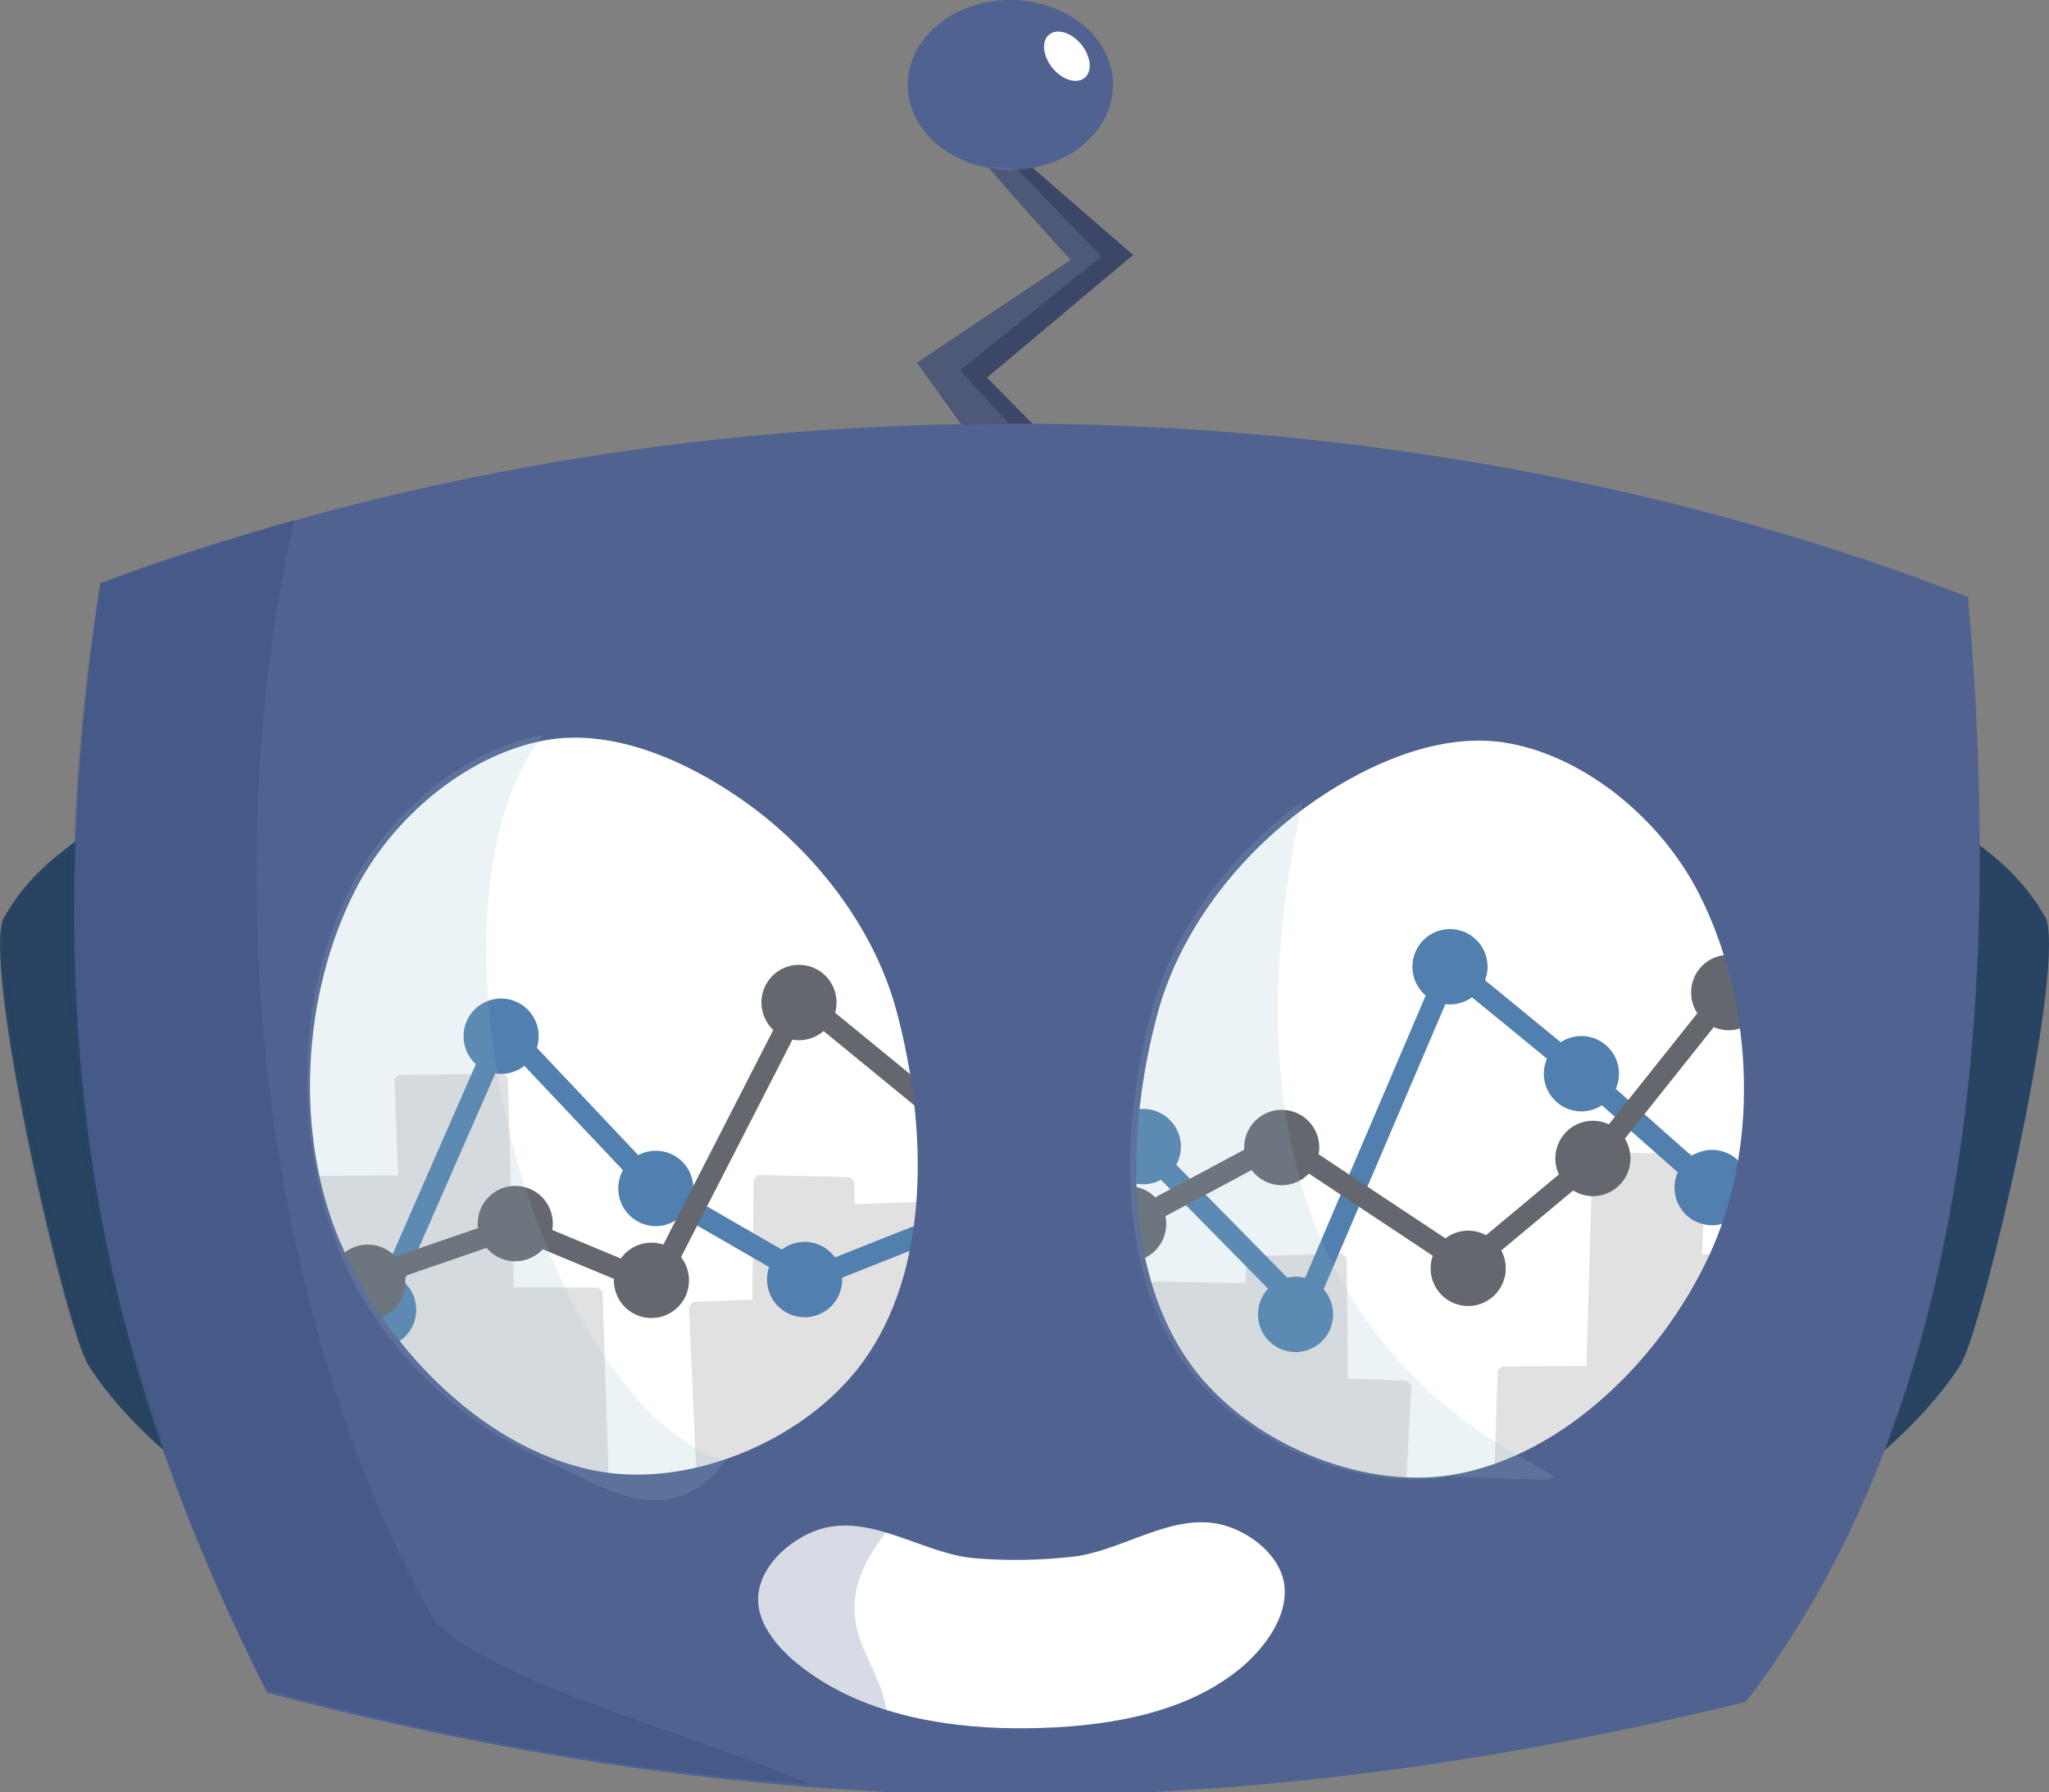 <?xml version="1.0" encoding="UTF-8" standalone="no"?>
<!-- Created with Inkscape (http://www.inkscape.org/) -->

<svg
   width="63.455mm"
   height="55.522mm"
   viewBox="0 0 63.455 55.522"
   version="1.1"
   id="svg5"
   inkscape:version="1.1 (c4e8f9ed74, 2021-05-24)"
   sodipodi:docname="ida_logo_oh.svg"
   inkscape:export-filename="/home/minimal/ida_logo.png"
   inkscape:export-xdpi="300"
   inkscape:export-ydpi="300"
   xmlns:inkscape="http://www.inkscape.org/namespaces/inkscape"
   xmlns:sodipodi="http://sodipodi.sourceforge.net/DTD/sodipodi-0.dtd"
   xmlns="http://www.w3.org/2000/svg"
   xmlns:svg="http://www.w3.org/2000/svg">
  <rect x="0" y="0" width="63.455" height="55.522" fill="#808080" stroke="none"/>
  <defs
     id="defs98" />
  <sodipodi:namedview
     id="namedview7"
     pagecolor="#ffffff"
     bordercolor="#666666"
     borderopacity="1.0"
     inkscape:pageshadow="2"
     inkscape:pageopacity="0.0"
     inkscape:pagecheckerboard="true"
     inkscape:document-units="mm"
     showgrid="false"
     inkscape:zoom="4.0000001"
     inkscape:cx="123.375"
     inkscape:cy="110.5"
     inkscape:window-width="1920"
     inkscape:window-height="1136"
     inkscape:window-x="0"
     inkscape:window-y="38"
     inkscape:window-maximized="1"
     inkscape:current-layer="layer10"
     showguides="false"
     inkscape:guide-bbox="true"
     objecttolerance="20"
     inkscape:snap-path-clip="false" />
  <g
     inkscape:groupmode="layer"
     id="layer5"
     inkscape:label="back hals"
     style="display:inline"
     transform="translate(-57.486,-91.212)" />
  <g
     inkscape:groupmode="layer"
     id="layer4"
     inkscape:label="attena/hals front"
     style="display:inline"
     transform="translate(-57.486,-91.212)">
    <path
       style="display:inline;fill:#3c4767;fill-opacity:1;stroke:none;stroke-width:0.265px;stroke-linecap:butt;stroke-linejoin:miter;stroke-opacity:1"
       d="m 88.092,105.499 -2.209,-3.051 4.762,-3.185 c 0,0 -3.144,-3.443 -2.991,-3.469 0.152,-0.026 1.02,-0.073 1.02,-0.073 l 3.902,3.39 -4.524,3.797 2.276,2.316 z"
       id="path76134"
       inkscape:export-filename="/home/minimal/ida_test.png"
       inkscape:export-xdpi="300"
       inkscape:export-ydpi="300" />
  </g>
  <g
     inkscape:groupmode="layer"
     id="layer8"
     inkscape:label="ball"
     transform="translate(-57.486,-91.212)">
    <path
       id="path83241"
       style="fill:#506290;fill-rule:evenodd;stroke-width:1.865;stroke-linecap:round;stroke-linejoin:round"
       d="m 91.954,93.842 a 3.177,2.63 0 0 1 -3.177,2.63 3.177,2.63 0 0 1 -3.177,-2.63 3.177,2.63 0 0 1 3.177,-2.63 3.177,2.63 0 0 1 3.177,2.63 z" />
  </g>
  <g
     inkscape:groupmode="layer"
     id="layer7"
     inkscape:label="??"
     style="display:inline"
     transform="translate(-57.486,-91.212)" />
  <g
     inkscape:groupmode="layer"
     id="layer2"
     inkscape:label="head"
     style="display:inline"
     transform="translate(-57.486,-91.212)">
    <path
       style="display:inline;fill:#294462;fill-opacity:1;stroke:#294462;stroke-width:0.265px;stroke-linecap:butt;stroke-linejoin:miter;stroke-opacity:1"
       d="m 59.883,117.395 c -0.779,0.586 -1.547,1.219 -2.187,2.356 -0.537,1.829 1.976,12.644 2.658,13.709 1.153,1.799 2.988,3.156 2.99,3.132 l -1.141,-18.129 z"
       id="path41137"
       sodipodi:nodetypes="ccsccc"
       inkscape:export-filename="/home/minimal/ida_test.png"
       inkscape:export-xdpi="300"
       inkscape:export-ydpi="300" />
    <path
       style="display:inline;fill:#294462;fill-opacity:1;stroke:#294462;stroke-width:0.265px;stroke-linecap:butt;stroke-linejoin:miter;stroke-opacity:1"
       d="m 118.547,117.372 c 0.779,0.586 1.547,1.219 2.187,2.356 0.537,1.829 -1.976,12.644 -2.658,13.709 -1.153,1.799 -2.988,3.156 -2.99,3.132 l 1.141,-18.129 z"
       id="path41137-6"
       sodipodi:nodetypes="ccsccc"
       inkscape:export-filename="/home/minimal/ida_test.png"
       inkscape:export-xdpi="300"
       inkscape:export-ydpi="300" />
    <path
       style="display:inline;fill:#ffffff;fill-opacity:1;stroke:none;stroke-width:0.265px;stroke-linecap:butt;stroke-linejoin:miter;stroke-opacity:1"
       d="m 74.298,113.981 c -2.486,0.466 -4.802,2.456 -5.95,4.71 -1.668,3.275 -1.903,7.639 -0.453,11.016 1.429,3.329 4.604,6.573 8.179,7.158 2.909,0.476 6.408,-1.032 8.162,-3.4 2.2,-2.971 2.056,-7.466 1.094,-11.035 -0.694,-2.576 -2.516,-4.936 -4.683,-6.492 -1.799,-1.291 -4.172,-2.364 -6.348,-1.956 z"
       id="path1109"
       sodipodi:nodetypes="aaaaaaaa"
       inkscape:export-filename="/home/minimal/ida_test.png"
       inkscape:export-xdpi="300"
       inkscape:export-ydpi="300" />
    <path
       style="display:inline;fill:#ffffff;fill-opacity:1;stroke:none;stroke-width:0.265px;stroke-linecap:butt;stroke-linejoin:miter;stroke-opacity:1"
       d="m 104.183,114.073 c 2.486,0.466 4.802,2.456 5.95,4.71 1.668,3.275 1.903,7.639 0.453,11.016 -1.429,3.329 -4.604,6.573 -8.179,7.158 -2.909,0.476 -6.408,-1.032 -8.162,-3.4 -2.2,-2.971 -2.056,-7.466 -1.094,-11.035 0.694,-2.576 2.516,-4.936 4.684,-6.492 1.799,-1.291 4.172,-2.364 6.348,-1.956 z"
       id="path1114"
       sodipodi:nodetypes="aaaaaaaa"
       inkscape:export-filename="/home/minimal/ida_test.png"
       inkscape:export-xdpi="300"
       inkscape:export-ydpi="300" />
    <g
       id="g84587"
       clip-path="url(#clipPath84589)"
       style="display:inline"
       inkscape:export-filename="/home/minimal/ida_test.png"
       inkscape:export-xdpi="300"
       inkscape:export-ydpi="300"
       mask="none"
       transform="translate(-6.992,-2.045)">
      <path
         style="fill:#e2e1e2;fill-opacity:1;stroke:#e2e1e2;stroke-width:0.265;stroke-linecap:round;stroke-linejoin:bevel;stroke-miterlimit:4;stroke-dasharray:none;stroke-opacity:1"
         d="m 75.592,136.728 -1.532,-6.915 2.888,-0.013 -0.125,-3.114 3.25,-0.037 0.19,6.614 2.743,0.01 0.224,6.845 2.945,-1.246 -0.229,-5.155 1.964,-0.073 0.039,-3.857 2.849,0.067 0.024,0.84 2.089,-0.072 -1.045,3.801 c -1.536,2.053 -2.67,3.83 -10.18,6.947 z"
         id="path138170"
         sodipodi:nodetypes="cccccccccccccccccc" />
      <g
         id="g129858">
        <path
           id="path124887"
           style="fill:#517fae;fill-rule:evenodd;stroke-width:1.865;stroke-linecap:round;stroke-linejoin:round"
           d="m 77.367,133.832 a 1.163,1.167 0 0 1 -1.163,1.167 1.163,1.167 0 0 1 -1.163,-1.167 1.163,1.167 0 0 1 1.163,-1.167 1.163,1.167 0 0 1 1.163,1.167 z" />
        <path
           id="path124887-9"
           style="display:inline;fill:#517fae;fill-rule:evenodd;stroke-width:1.865;stroke-linecap:round;stroke-linejoin:round"
           d="m 81.16,125.356 a 1.163,1.167 0 0 1 -1.163,1.167 1.163,1.167 0 0 1 -1.163,-1.167 1.163,1.167 0 0 1 1.163,-1.167 1.163,1.167 0 0 1 1.163,1.167 z" />
        <path
           id="path124887-9-3"
           style="display:inline;fill:#517fae;fill-rule:evenodd;stroke-width:1.865;stroke-linecap:round;stroke-linejoin:round"
           d="m 85.951,130.071 a 1.163,1.167 0 0 1 -1.163,1.167 1.163,1.167 0 0 1 -1.163,-1.167 1.163,1.167 0 0 1 1.163,-1.167 1.163,1.167 0 0 1 1.163,1.167 z" />
        <path
           id="path124887-9-1"
           style="display:inline;fill:#517fae;fill-rule:evenodd;stroke-width:1.865;stroke-linecap:round;stroke-linejoin:round"
           d="m 90.559,132.894 a 1.163,1.167 0 0 1 -1.163,1.167 1.163,1.167 0 0 1 -1.163,-1.167 1.163,1.167 0 0 1 1.163,-1.167 1.163,1.167 0 0 1 1.163,1.167 z" />
        <path
           style="fill:none;fill-opacity:1;stroke:#517fae;stroke-width:0.665;stroke-linecap:butt;stroke-linejoin:miter;stroke-miterlimit:4;stroke-dasharray:none;stroke-opacity:1"
           d="m 76.274,133.765 3.795,-8.662"
           id="path125186"
           sodipodi:nodetypes="cc" />
        <path
           style="display:inline;fill:none;fill-opacity:1;stroke:#517fae;stroke-width:0.665;stroke-linecap:butt;stroke-linejoin:miter;stroke-miterlimit:4;stroke-dasharray:none;stroke-opacity:1"
           d="m 84.778,130.091 -4.709,-4.989"
           id="path125186-9"
           sodipodi:nodetypes="cc" />
        <path
           style="display:inline;fill:none;fill-opacity:1;stroke:#517fae;stroke-width:0.665;stroke-linecap:butt;stroke-linejoin:miter;stroke-miterlimit:4;stroke-dasharray:none;stroke-opacity:1"
           d="m 89.583,132.864 -4.805,-2.772"
           id="path125186-9-4"
           sodipodi:nodetypes="cc" />
        <path
           style="display:inline;fill:none;fill-opacity:1;stroke:#517fae;stroke-width:0.665;stroke-linecap:butt;stroke-linejoin:miter;stroke-miterlimit:4;stroke-dasharray:none;stroke-opacity:1"
           d="m 99.886,128.775 -10.303,4.089"
           id="path125186-9-4-6"
           sodipodi:nodetypes="cc" />
      </g>
      <g
         id="g129858-4"
         style="display:inline"
         transform="translate(-1.113,-6.994)">
        <g
           id="g137155">
          <path
             id="path124887-3"
             style="fill:#65676e;fill-rule:evenodd;stroke-width:1.865;stroke-linecap:round;stroke-linejoin:round"
             d="m 78.143,139.971 a 1.163,1.167 0 0 1 -1.163,1.167 1.163,1.167 0 0 1 -1.163,-1.167 1.163,1.167 0 0 1 1.163,-1.167 1.163,1.167 0 0 1 1.163,1.167 z" />
          <path
             id="path124887-3-3"
             style="display:inline;fill:#65676e;fill-rule:evenodd;stroke-width:1.865;stroke-linecap:round;stroke-linejoin:round"
             d="m 82.711,138.154 a 1.163,1.167 0 0 1 -1.163,1.167 1.163,1.167 0 0 1 -1.163,-1.167 1.163,1.167 0 0 1 1.163,-1.167 1.163,1.167 0 0 1 1.163,1.167 z" />
          <path
             id="path124887-3-3-1"
             style="display:inline;fill:#65676e;fill-rule:evenodd;stroke-width:1.865;stroke-linecap:round;stroke-linejoin:round"
             d="m 86.928,139.912 a 1.163,1.167 0 0 1 -1.163,1.167 1.163,1.167 0 0 1 -1.163,-1.167 1.163,1.167 0 0 1 1.163,-1.167 1.163,1.167 0 0 1 1.163,1.167 z" />
          <path
             id="path124887-3-3-1-4"
             style="display:inline;fill:#65676e;fill-rule:evenodd;stroke-width:1.865;stroke-linecap:round;stroke-linejoin:round"
             d="m 91.498,131.306 a 1.163,1.167 0 0 1 -1.163,1.167 1.163,1.167 0 0 1 -1.163,-1.167 1.163,1.167 0 0 1 1.163,-1.167 1.163,1.167 0 0 1 1.163,1.167 z" />
          <path
             style="fill:none;fill-opacity:1;stroke:#65676e;stroke-width:0.665;stroke-linecap:butt;stroke-linejoin:miter;stroke-miterlimit:4;stroke-dasharray:none;stroke-opacity:1"
             d="m 77.096,139.78 4.469,-1.538"
             id="path125186-6"
             sodipodi:nodetypes="cc" />
          <path
             style="display:inline;fill:none;fill-opacity:1;stroke:#65676e;stroke-width:0.665;stroke-linecap:butt;stroke-linejoin:miter;stroke-miterlimit:4;stroke-dasharray:none;stroke-opacity:1"
             d="m 81.565,138.242 4.311,1.795"
             id="path125186-6-9"
             sodipodi:nodetypes="cc" />
          <path
             style="display:inline;fill:none;fill-opacity:1;stroke:#65676e;stroke-width:0.665;stroke-linecap:butt;stroke-linejoin:miter;stroke-miterlimit:4;stroke-dasharray:none;stroke-opacity:1"
             d="m 85.876,140.037 4.529,-8.843"
             id="path125186-6-9-2"
             sodipodi:nodetypes="cc" />
          <path
             style="display:inline;fill:none;fill-opacity:1;stroke:#65676e;stroke-width:0.665;stroke-linecap:butt;stroke-linejoin:miter;stroke-miterlimit:4;stroke-dasharray:none;stroke-opacity:1"
             d="m 90.405,131.194 10.137,8.301"
             id="path125186-6-9-2-0"
             sodipodi:nodetypes="cc" />
        </g>
      </g>
    </g>
    <g
       id="g922"
       clip-path="url(#clipPath924)"
       transform="translate(-6.992,-2.045)">
      <g
         id="g84596"
         clip-path="url(#clipPath84598)"
         style="display:inline"
         inkscape:export-filename="/home/minimal/ida_test.png"
         inkscape:export-xdpi="300"
         inkscape:export-ydpi="300"
         mask="none">
        <path
           style="display:inline;fill:#e2e1e2;fill-opacity:1;stroke:#e2e1e2;stroke-width:0.265;stroke-linecap:round;stroke-linejoin:bevel;stroke-miterlimit:4;stroke-dasharray:none;stroke-opacity:1"
           d="m 118.408,139.17 1.532,-6.915 -2.888,-0.013 0.125,-3.114 -3.25,-0.037 -0.19,6.614 -2.743,0.01 -0.224,6.845 -3.008,-0.756 0.292,-5.644 -1.964,-0.073 -0.039,-3.857 -2.849,0.067 -0.024,0.84 -2.977,-0.052 0.285,8.831 11.828,1.898 z"
           id="path143360"
           sodipodi:nodetypes="cccccccccccccccccc" />
        <g
           id="g129858-0"
           style="display:inline"
           transform="translate(22.951,-2.123)">
          <path
             id="path124887-6"
             style="fill:#517fae;fill-rule:evenodd;stroke-width:1.865;stroke-linecap:round;stroke-linejoin:round"
             d="m 78.098,130.898 a 1.163,1.167 0 0 1 -1.163,1.167 1.163,1.167 0 0 1 -1.163,-1.167 1.163,1.167 0 0 1 1.163,-1.167 1.163,1.167 0 0 1 1.163,1.167 z" />
          <path
             id="path124887-9-32"
             style="display:inline;fill:#517fae;fill-rule:evenodd;stroke-width:1.865;stroke-linecap:round;stroke-linejoin:round"
             d="m 82.812,136.096 a 1.163,1.167 0 0 1 -1.163,1.167 1.163,1.167 0 0 1 -1.163,-1.167 1.163,1.167 0 0 1 1.163,-1.167 1.163,1.167 0 0 1 1.163,1.167 z" />
          <path
             id="path124887-9-3-0"
             style="display:inline;fill:#517fae;fill-rule:evenodd;stroke-width:1.865;stroke-linecap:round;stroke-linejoin:round"
             d="m 87.594,125.327 a 1.163,1.167 0 0 1 -1.163,1.167 1.163,1.167 0 0 1 -1.163,-1.167 1.163,1.167 0 0 1 1.163,-1.167 1.163,1.167 0 0 1 1.163,1.167 z" />
          <path
             id="path124887-9-1-6"
             style="display:inline;fill:#517fae;fill-rule:evenodd;stroke-width:1.865;stroke-linecap:round;stroke-linejoin:round"
             d="m 91.664,128.64 a 1.163,1.167 0 0 1 -1.163,1.167 1.163,1.167 0 0 1 -1.163,-1.167 1.163,1.167 0 0 1 1.163,-1.167 1.163,1.167 0 0 1 1.163,1.167 z" />
          <path
             id="path124887-9-1-6-4"
             style="display:inline;fill:#517fae;fill-rule:evenodd;stroke-width:1.865;stroke-linecap:round;stroke-linejoin:round"
             d="m 95.711,132.167 a 1.163,1.167 0 0 1 -1.163,1.167 1.163,1.167 0 0 1 -1.163,-1.167 1.163,1.167 0 0 1 1.163,-1.167 1.163,1.167 0 0 1 1.163,1.167 z" />
          <path
             style="fill:none;fill-opacity:1;stroke:#517fae;stroke-width:0.665;stroke-linecap:butt;stroke-linejoin:miter;stroke-miterlimit:4;stroke-dasharray:none;stroke-opacity:1"
             d="m 76.935,130.898 4.957,5.041"
             id="path125186-1"
             sodipodi:nodetypes="cc" />
          <path
             style="display:inline;fill:none;fill-opacity:1;stroke:#517fae;stroke-width:0.665;stroke-linecap:butt;stroke-linejoin:miter;stroke-miterlimit:4;stroke-dasharray:none;stroke-opacity:1"
             d="m 86.437,125.29 -4.546,10.649"
             id="path125186-9-5"
             sodipodi:nodetypes="cc" />
          <path
             style="display:inline;fill:none;fill-opacity:1;stroke:#517fae;stroke-width:0.665;stroke-linecap:butt;stroke-linejoin:miter;stroke-miterlimit:4;stroke-dasharray:none;stroke-opacity:1"
             d="m 90.582,128.685 -4.145,-3.395"
             id="path125186-9-4-5"
             sodipodi:nodetypes="cc" />
          <path
             style="display:inline;fill:none;fill-opacity:1;stroke:#517fae;stroke-width:0.665;stroke-linecap:butt;stroke-linejoin:miter;stroke-miterlimit:4;stroke-dasharray:none;stroke-opacity:1"
             d="m 90.582,128.685 3.995,3.529"
             id="path125186-9-4-5-7"
             sodipodi:nodetypes="cc" />
        </g>
        <g
           id="g137290">
          <path
             id="path124887-3-3-1-4-6"
             style="display:inline;fill:#65676e;fill-rule:evenodd;stroke-width:1.865;stroke-linecap:round;stroke-linejoin:round"
             d="m 100.594,131.171 a 1.163,1.167 0 0 1 -1.163,1.167 1.163,1.167 0 0 1 -1.163,-1.167 1.163,1.167 0 0 1 1.163,-1.167 1.163,1.167 0 0 1 1.163,1.167 z" />
          <path
             id="path124887-3-3-1-4-6-9"
             style="display:inline;fill:#65676e;fill-rule:evenodd;stroke-width:1.865;stroke-linecap:round;stroke-linejoin:round"
             d="m 105.334,128.804 a 1.163,1.167 0 0 1 -1.163,1.167 1.163,1.167 0 0 1 -1.163,-1.167 1.163,1.167 0 0 1 1.163,-1.167 1.163,1.167 0 0 1 1.163,1.167 z" />
          <path
             id="path124887-3-3-1-4-6-9-2"
             style="display:inline;fill:#65676e;fill-rule:evenodd;stroke-width:1.865;stroke-linecap:round;stroke-linejoin:round"
             d="m 111.109,132.546 a 1.163,1.167 0 0 1 -1.163,1.167 1.163,1.167 0 0 1 -1.163,-1.167 1.163,1.167 0 0 1 1.163,-1.167 1.163,1.167 0 0 1 1.163,1.167 z" />
          <path
             id="path124887-3-3-1-4-6-9-2-6"
             style="display:inline;fill:#65676e;fill-rule:evenodd;stroke-width:1.865;stroke-linecap:round;stroke-linejoin:round"
             d="m 114.971,129.142 a 1.163,1.167 0 0 1 -1.163,1.167 1.163,1.167 0 0 1 -1.163,-1.167 1.163,1.167 0 0 1 1.163,-1.167 1.163,1.167 0 0 1 1.163,1.167 z" />
          <path
             id="path124887-3-3-1-4-6-9-2-6-6"
             style="display:inline;fill:#65676e;fill-rule:evenodd;stroke-width:1.865;stroke-linecap:round;stroke-linejoin:round"
             d="m 119.176,124.002 a 1.163,1.167 0 0 1 -1.163,1.167 1.163,1.167 0 0 1 -1.163,-1.167 1.163,1.167 0 0 1 1.163,-1.167 1.163,1.167 0 0 1 1.163,1.167 z" />
          <path
             style="display:inline;fill:none;fill-opacity:1;stroke:#65676e;stroke-width:0.665;stroke-linecap:butt;stroke-linejoin:miter;stroke-miterlimit:4;stroke-dasharray:none;stroke-opacity:1"
             d="m 99.691,131.025 4.457,-2.387"
             id="path125186-6-9-2-8"
             sodipodi:nodetypes="cc" />
          <path
             style="display:inline;fill:none;fill-opacity:1;stroke:#65676e;stroke-width:0.665;stroke-linecap:butt;stroke-linejoin:miter;stroke-miterlimit:4;stroke-dasharray:none;stroke-opacity:1"
             d="m 104.148,128.638 5.75,3.815"
             id="path125186-6-9-2-8-4"
             sodipodi:nodetypes="cc" />
          <path
             style="display:inline;fill:none;fill-opacity:1;stroke:#65676e;stroke-width:0.665;stroke-linecap:butt;stroke-linejoin:miter;stroke-miterlimit:4;stroke-dasharray:none;stroke-opacity:1"
             d="m 109.898,132.454 4.029,-3.362"
             id="path125186-6-9-2-8-4-9"
             sodipodi:nodetypes="cc" />
          <path
             style="display:inline;fill:none;fill-opacity:1;stroke:#65676e;stroke-width:0.665;stroke-linecap:butt;stroke-linejoin:miter;stroke-miterlimit:4;stroke-dasharray:none;stroke-opacity:1"
             d="m 113.927,129.091 3.955,-4.968"
             id="path125186-6-9-2-8-4-9-5"
             sodipodi:nodetypes="cc" />
        </g>
      </g>
    </g>
    <path
       id="path29491"
       style="display:inline;fill:#506290;fill-opacity:1;stroke:#506290;stroke-width:1.001px;stroke-linecap:butt;stroke-linejoin:miter;stroke-opacity:1"
       d="M 116.572,50.025 C 82.342,50.203 46.657,55.816 12.166,68.566 3.298,127.06 15.182,164.514 31.535,197.436 99.956,215.556 153.806,210.602 203.721,198.502 228.625,165.894 233.769,119.668 229.514,70.146 197.082,57.515 157.885,49.811 116.572,50.025 Z M 67.336,85.727 c 7.107,0.045 14.427,3.587 20.191,7.723 8.194,5.879 15.079,14.797 17.701,24.535 3.633,13.49 4.18,30.482 -4.135,41.709 -6.629,8.952 -19.854,14.649 -30.848,12.852 -13.513,-2.209 -25.514,-14.47 -30.914,-27.053 -5.478,-12.764 -4.59,-29.258 1.715,-41.635 4.34,-8.518 13.09,-16.039 22.486,-17.801 1.028,-0.193 2.069,-0.297 3.115,-0.324 0.229,-0.006 0.458,-0.007 0.688,-0.006 z m 106.035,0.354 c 1.046,0.027 2.085,0.131 3.113,0.324 9.396,1.762 18.149,9.282 22.488,17.801 6.305,12.377 7.191,28.87 1.713,41.635 -5.4,12.583 -17.399,24.843 -30.912,27.053 -10.993,1.797 -24.218,-3.9 -30.848,-12.852 -8.315,-11.227 -7.77,-28.219 -4.137,-41.709 2.623,-9.738 9.507,-18.654 17.701,-24.533 5.95,-4.269 13.561,-7.909 20.881,-7.719 z"
       transform="matrix(0.265,0,0,0.265,57.488,91.212)" />
    <g
       id="g74693"
       transform="translate(0.527)"
       style="display:inline" />
  </g>
  <g
     inkscape:groupmode="layer"
     id="layer6"
     inkscape:label="face"
     style="display:inline"
     transform="translate(-57.486,-91.212)">
    <path
       style="display:inline;fill:#ffffff;fill-opacity:1;stroke:#ffffff;stroke-width:0.265px;stroke-linecap:butt;stroke-linejoin:miter;stroke-opacity:1"
       d="m 82.879,138.721 c 1.535,-0.511 3.159,0.754 4.772,0.891 1.017,0.087 2.048,0.067 3.063,-0.045 1.58,-0.175 3.142,-1.416 4.668,-0.973 0.776,0.225 1.617,0.89 1.74,1.689 0.148,0.959 -0.619,1.959 -1.377,2.564 -1.733,1.383 -4.196,1.738 -6.413,1.768 -2.272,0.031 -4.746,-0.345 -6.618,-1.633 -0.777,-0.535 -1.678,-1.382 -1.614,-2.323 0.06,-0.875 0.948,-1.661 1.781,-1.938 z"
       id="path75598"
       sodipodi:nodetypes="aaaaaaaaaa"
       inkscape:export-filename="/home/minimal/ida_test.png"
       inkscape:export-xdpi="300"
       inkscape:export-ydpi="300" />
  </g>
  <g
     inkscape:groupmode="layer"
     id="layer10"
     inkscape:label="shadows"
     style="opacity:0.884;mix-blend-mode:multiply"
     transform="translate(-57.486,-91.212)">
    <path
       style="display:inline;opacity:0.201;mix-blend-mode:multiply;fill:#a6aec7;fill-opacity:1;stroke:none;stroke-width:0.265px;stroke-linecap:butt;stroke-linejoin:miter;stroke-opacity:1"
       d="m 87.282,104.332 -1.399,-1.884 4.762,-3.185 c 0.028,-8e-5 -2.573,-2.833 -2.525,-2.859 0.136,-0.072 0.883,0.061 0.883,0.061 l 2.592,2.689 -4.379,3.529 1.499,1.635 z"
       id="path114841"
       sodipodi:nodetypes="cccsccccc"
       inkscape:export-filename="/home/minimal/ida_test.png"
       inkscape:export-xdpi="300"
       inkscape:export-ydpi="300" />
    <g
       id="g113742"
       clip-path="url(#clipPath84589)"
       style="display:inline;opacity:0.201;mix-blend-mode:multiply;fill:#92bacc;fill-opacity:1"
       inkscape:export-filename="/home/minimal/ida_test.png"
       inkscape:export-xdpi="300"
       inkscape:export-ydpi="300"
       transform="translate(-6.992,-2.045)">
      <path
         style="fill:#92bacc;fill-opacity:1;stroke:none;stroke-width:0.265px;stroke-linecap:butt;stroke-linejoin:miter;stroke-opacity:1"
         d="m 81.29,116.026 c -2.486,0.466 -4.802,2.456 -5.95,4.71 -1.668,3.275 -1.75,7.577 -0.453,11.016 1.089,2.89 3.564,5.473 6.397,6.703 1.726,0.749 3.89,2.425 5.644,0.057 -5.706,-1.805 -9.927,-16.798 -5.638,-22.486 z"
         id="path113738"
         sodipodi:nodetypes="caaacc" />
    </g>
    <g
       id="g107033"
       clip-path="url(#clipPath84598)"
       style="display:inline;opacity:0.201;mix-blend-mode:multiply"
       inkscape:export-filename="/home/minimal/ida_test.png"
       inkscape:export-xdpi="300"
       inkscape:export-ydpi="300"
       transform="translate(-6.992,-2.045)">
      <path
         style="fill:#92bacc;fill-opacity:1;stroke:none;stroke-width:0.265px;stroke-linecap:butt;stroke-linejoin:miter;stroke-opacity:1"
         d="m 109.399,139.001 c -2.909,0.476 -6.408,-1.032 -8.162,-3.4 -2.2,-2.971 -2.056,-7.466 -1.094,-11.035 0.694,-2.576 2.516,-4.936 4.684,-6.492 -4.876,21.856 15.288,21.239 4.573,20.927 z"
         id="path107029"
         sodipodi:nodetypes="caacc" />
    </g>
    <path
       style="display:inline;opacity:0.201;mix-blend-mode:multiply;fill:#294462;fill-opacity:1;stroke:#294462;stroke-width:0.265px;stroke-linecap:butt;stroke-linejoin:miter;stroke-opacity:1"
       d="m 59.685,117.555 c -0.779,0.586 -1.349,1.059 -1.989,2.196 -0.537,1.829 1.897,12.699 2.658,13.709 0.828,1.099 1.401,1.795 2.019,2.354 -1.341,-3.746 -2.491,-8.14 -2.748,-15.587 z"
       id="path106740"
       sodipodi:nodetypes="ccsccc"
       inkscape:export-filename="/home/minimal/ida_test.png"
       inkscape:export-xdpi="300"
       inkscape:export-ydpi="300" />
    <path
       style="color:#000000;opacity:0.201;mix-blend-mode:multiply;fill:#506290;fill-rule:evenodd;stroke-width:1.865;stroke-linecap:round;stroke-linejoin:round;-inkscape-stroke:none"
       d="m 89.004,96.465 c -1.158,0.068 -2.268,-0.391 -2.896,-1.199 -0.628,-0.808 -0.675,-1.835 -0.121,-2.679 0.554,-0.844 1.62,-1.371 2.78,-1.375 -1.818,1.937 -1.606,3.675 0.237,5.253 z"
       id="ellipse105966"
       sodipodi:nodetypes="csscc"
       inkscape:export-filename="/home/minimal/ida_test.png"
       inkscape:export-xdpi="300"
       inkscape:export-ydpi="300" />
    <path
       style="opacity:0.201;mix-blend-mode:multiply;fill:#1c336e;fill-opacity:1;stroke:none;stroke-width:0.265px;stroke-linecap:butt;stroke-linejoin:miter;stroke-opacity:1"
       d="m 84.937,144.183 c 0.003,0.004 -0.783,-0.267 -1.156,-0.443 -0.595,-0.28 -1.257,-0.647 -1.744,-1.115 -0.521,-0.5 -1.046,-1.011 -1.075,-1.863 -0.03,-0.872 0.849,-1.709 1.551,-2.036 0.776,-0.361 1.36,-0.341 2.279,-0.079 0.093,0.025 0.138,0.035 0.131,0.036 -2.074,2.663 -0.241,3.767 0.015,5.5 z"
       id="path100844"
       sodipodi:nodetypes="csssscccc"
       inkscape:export-filename="/home/minimal/ida_test.png"
       inkscape:export-xdpi="300"
       inkscape:export-ydpi="300" />
    <path
       style="opacity:0.201;mix-blend-mode:multiply;fill:#1c336e;fill-opacity:1;stroke:none;stroke-width:0.265px;stroke-linecap:butt;stroke-linejoin:miter;stroke-opacity:1"
       d="m 66.6,107.31 c -2.764,12.39 -0.395,25.816 4.351,34.122 1.925,1.937 7.67,3.38 11.645,5.051 -5.327,-0.354 -11.288,-1.42 -16.855,-2.926 -4.825,-9.246 -7.464,-20.259 -5.151,-34.299 2.003,-0.742 4.006,-1.376 6.01,-1.948 z"
       id="path97616"
       sodipodi:nodetypes="cccccc"
       inkscape:export-filename="/home/minimal/ida_test.png"
       inkscape:export-xdpi="300"
       inkscape:export-ydpi="300" />
    <g
       id="g107039"
       clip-path="url(#clipPath84589)"
       style="display:inline" />
  </g>
  <g
     inkscape:groupmode="layer"
     id="layer11"
     inkscape:label="light"
     transform="translate(-57.486,-91.212)">
    <path
       id="path114658"
       style="fill:#ffffff;fill-rule:evenodd;stroke-width:2.543;stroke-linecap:round;stroke-linejoin:round"
       transform="matrix(0.718,-0.696,0.662,0.75,0,0)"
       d="m 6.941,129.844 a 0.577,0.865 0 0 1 -0.577,0.865 0.577,0.865 0 0 1 -0.577,-0.865 0.577,0.865 0 0 1 0.577,-0.865 0.577,0.865 0 0 1 0.577,0.865 z" />
  </g>
</svg>
